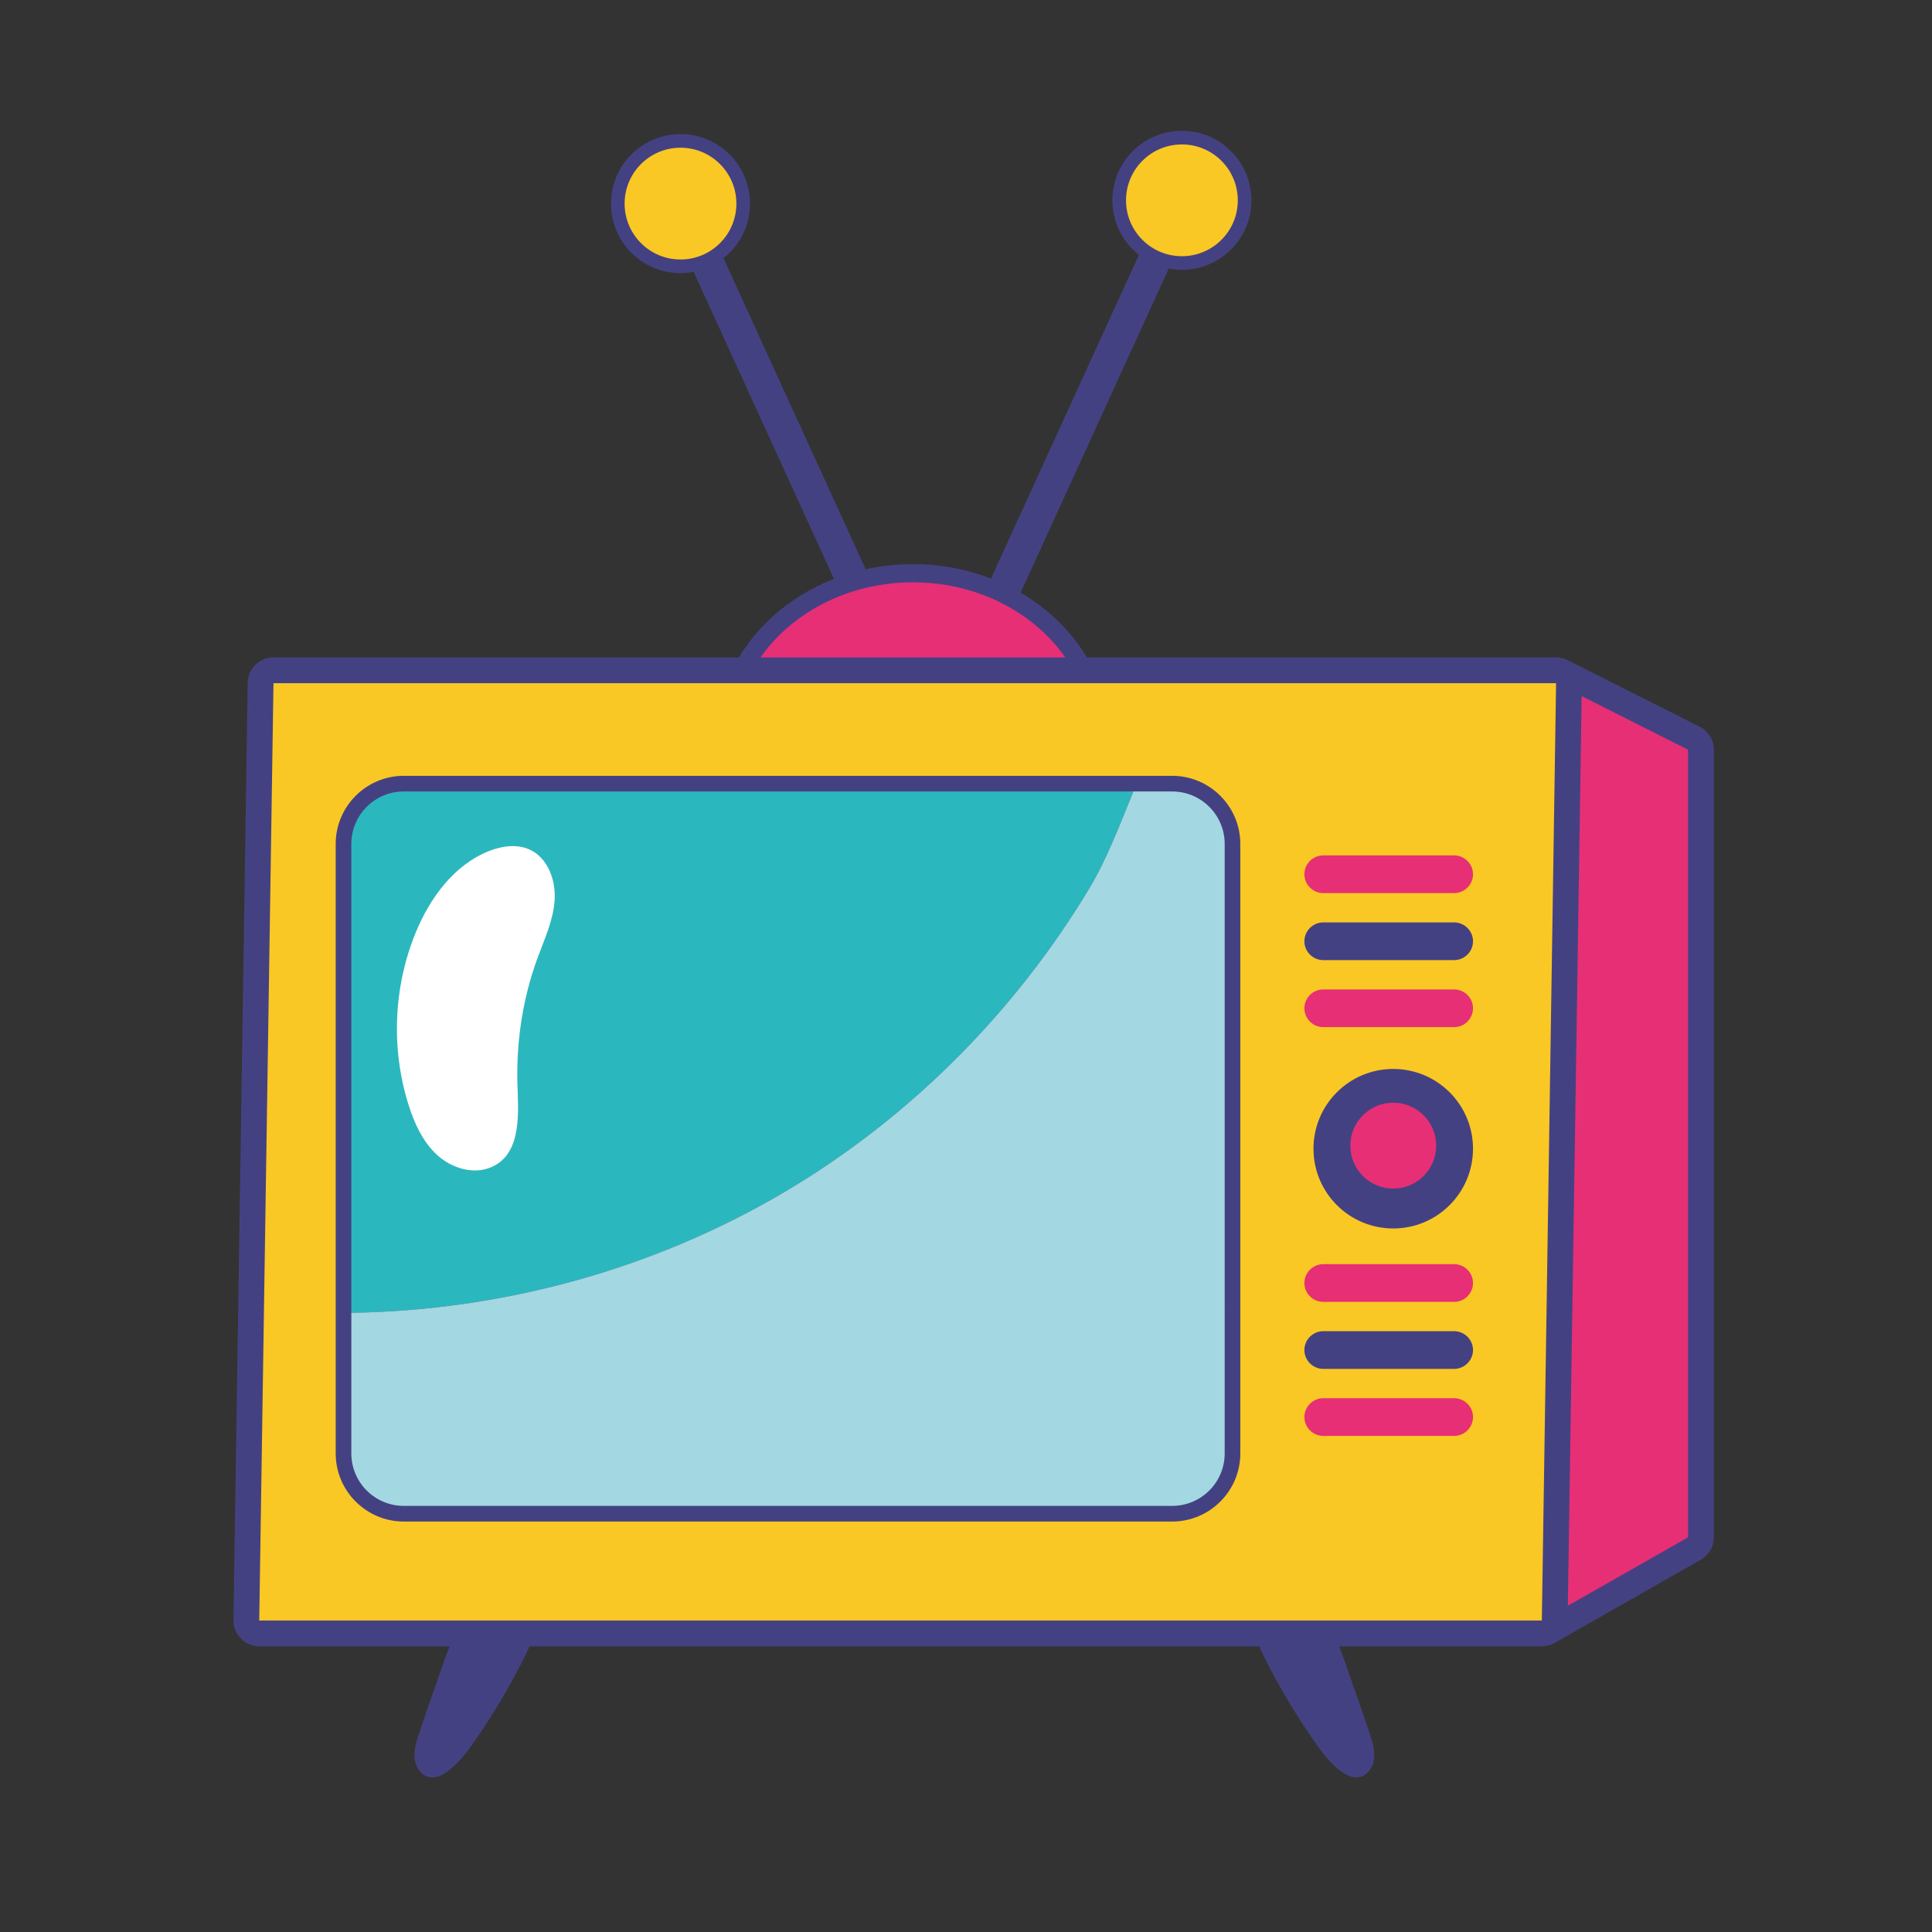 <?xml version="1.0" encoding="utf-8"?>
<!-- Generator: Adobe Illustrator 27.5.0, SVG Export Plug-In . SVG Version: 6.00 Build 0)  -->
<svg version="1.1" id="Capa_1" xmlns="http://www.w3.org/2000/svg" xmlns:xlink="http://www.w3.org/1999/xlink" x="0px" y="0px"
	 viewBox="0 0 2122 2122" style="enable-background:new 0 0 2122 2122;" xml:space="preserve">
<rect x="0" y="0" width="2122" height="2122" fill="#333333" stroke="none"/>
<g>
	<path style="fill:#444183;" d="M1866.803,798.174l-144.967-73.062c-0.154-0.078-0.315-0.129-0.47-0.203
		c-0.714-0.343-1.437-0.66-2.178-0.943c-0.301-0.115-0.602-0.223-0.905-0.327c-0.683-0.235-1.377-0.44-2.079-0.622
		c-0.322-0.084-0.642-0.173-0.966-0.245c-0.723-0.16-1.454-0.281-2.191-0.385c-0.292-0.041-0.584-0.1-0.877-0.132
		c-1.016-0.111-2.04-0.178-3.072-0.178h-515.313c-10.21-17.052-23.134-32.567-38.26-46.017
		c-10.524-9.366-22.133-17.726-34.593-25.001l162.761-356.104c4.681,0.898,9.5,1.407,14.442,1.408
		c42.167-0.004,76.338-34.178,76.343-76.34c-0.004-42.168-34.175-76.342-76.343-76.346c-42.168,0.005-76.339,34.178-76.343,76.346
		c0.002,24.329,11.42,45.948,29.146,59.927l-162.48,355.492c-26.339-10.17-55.331-15.817-85.774-15.819
		c-17.879,0.001-35.25,1.974-51.89,5.633L794.618,283.552c17.725-13.979,29.143-35.6,29.145-59.931
		c-0.005-42.163-34.175-76.336-76.343-76.341c-42.168,0.005-76.339,34.178-76.344,76.341c0.005,42.167,34.175,76.341,76.344,76.346
		c4.943-0.001,9.762-0.511,14.443-1.408l154.14,337.245c-24.783,9.69-47.2,23.378-66.162,40.255
		c-15.127,13.451-28.05,28.965-38.261,46.018h-511.2c-15.474,0-28.083,12.419-28.319,27.893L256.43,1779.454
		c-0.117,7.586,2.816,14.899,8.139,20.302c5.322,5.408,12.592,8.448,20.178,8.448h209.062c-6.731,16.961-11.72,33-15.199,42.611
		c-6.458,17.842-12.641,35.786-18.546,53.817c-2.928,8.94-5.825,18.266-4.604,27.596c1.22,9.33,7.785,18.655,17.113,19.893
		c6.536,0.867,12.936-2.29,18.322-6.09c12.572-8.872,21.951-21.486,30.713-34.134c19.834-28.634,37.686-58.635,53.384-89.725
		c2.308-4.569,4.561-9.228,6.577-13.968h801.487c2.017,4.74,4.27,9.399,6.578,13.968c15.7,31.089,33.552,61.091,53.386,89.725
		c8.763,12.648,18.142,25.262,30.714,34.134c5.384,3.8,11.786,6.957,18.319,6.09c9.327-1.238,15.895-10.563,17.115-19.893
		c1.221-9.33-1.676-18.655-4.604-27.596c-5.908-18.031-12.09-35.975-18.548-53.817c-3.479-9.611-8.468-25.65-15.199-42.611h222.565
		c0.024,0,0.048,0.005,0.073,0.005c0.106,0,0.211-0.019,0.317-0.021c1.006-0.01,1.996-0.078,2.974-0.191
		c0.324-0.037,0.643-0.097,0.966-0.146c0.821-0.124,1.631-0.28,2.428-0.473c0.293-0.071,0.587-0.143,0.879-0.224
		c0.99-0.274,1.961-0.591,2.905-0.967c0.079-0.032,0.161-0.054,0.24-0.087c1.071-0.438,2.102-0.946,3.104-1.506
		c0.063-0.035,0.13-0.057,0.192-0.093l160.602-91.386c8.85-5.037,14.314-14.436,14.314-24.614V823.46
		C1882.377,812.766,1876.353,802.987,1866.803,798.174z"/>
	<path style="fill:#E72F75;" d="M1170,722.076c-7.901-11.261-17.193-21.708-27.744-31.112
		c-35.536-31.642-84.884-51.393-139.572-51.388c-54.689-0.005-104.036,19.746-139.574,51.388
		c-10.55,9.404-19.843,19.85-27.743,31.112H1170z"/>
	<polygon style="fill:#E72F75;" points="1722.033,1763.625 1854.055,1688.501 1854.055,823.46 1737.206,764.568 	"/>
	<polygon style="fill:#FAC824;" points="1693.464,1779.883 1709.098,750.398 300.382,750.398 284.747,1779.883 	"/>
	<path style="fill:#444183;" d="M1287.437,852.112H443.519c-41.254,0-74.821,33.564-74.821,74.821v669.422
		c0,41.257,33.567,74.826,74.821,74.826h843.918c41.274,0,74.85-33.569,74.85-74.826V926.933
		C1362.287,885.677,1328.711,852.112,1287.437,852.112z"/>
	<path style="fill:#2BB7BE;" d="M1055.71,1157.169c53.333-54.177,100.28-114.548,139.642-179.605
		c20.255-33.423,34.375-71.391,49.491-108.258H443.507c-31.832,0-57.625,25.793-57.625,57.622v514.967
		c165.685-2.446,330.774-47.547,473.709-131.459C931.384,1268.278,997.338,1216.438,1055.71,1157.169z"/>
	<path style="fill:#444183;" d="M1530.26,1174.071c-48.383,0-87.605,39.225-87.605,87.605c0,48.385,39.223,87.605,87.605,87.605
		c48.385,0,87.607-39.22,87.607-87.605C1617.868,1213.296,1578.645,1174.071,1530.26,1174.071z"/>
	<path style="fill:#FAC824;" d="M704.021,267.023c11.13,11.119,26.427,17.974,43.4,17.978c16.972-0.004,32.269-6.858,43.399-17.978
		c11.119-11.131,17.973-26.428,17.977-43.402c-0.004-16.971-6.858-32.267-17.976-43.397c-11.131-11.118-26.428-17.973-43.4-17.976
		c-16.973,0.003-32.27,6.858-43.401,17.976c-11.118,11.131-17.971,26.426-17.976,43.397
		C686.049,240.594,692.902,255.892,704.021,267.023z"/>
	<path style="fill:#FAC824;" d="M1298.136,281.395c16.973-0.004,32.269-6.858,43.4-17.977c11.118-11.13,17.972-26.426,17.977-43.397
		c-0.005-16.974-6.859-32.271-17.977-43.402c-11.13-11.119-26.427-17.973-43.4-17.977c-16.973,0.004-32.27,6.858-43.4,17.977
		c-11.119,11.131-17.972,26.429-17.976,43.402c0.004,16.97,6.858,32.266,17.976,43.397
		C1265.867,274.536,1281.163,281.391,1298.136,281.395z"/>
	<path style="fill:#E72F75;" d="M1597.164,1086.734h-143.792c-11.386,0-20.704,9.315-20.704,20.701s9.318,20.707,20.704,20.707
		h143.792c11.386,0,20.704-9.321,20.704-20.707S1608.55,1086.734,1597.164,1086.734z"/>
	<path style="fill:#444183;" d="M1597.164,1013.126h-143.792c-11.386,0-20.704,9.316-20.704,20.701
		c0,11.391,9.318,20.707,20.704,20.707h143.792c11.386,0,20.704-9.316,20.704-20.707
		C1617.868,1022.442,1608.55,1013.126,1597.164,1013.126z"/>
	<path style="fill:#E72F75;" d="M1597.164,939.518h-143.792c-11.386,0-20.704,9.32-20.704,20.706
		c0,11.386,9.318,20.701,20.704,20.701h143.792c11.386,0,20.704-9.316,20.704-20.701
		C1617.868,948.838,1608.55,939.518,1597.164,939.518z"/>
	<path style="fill:#E72F75;" d="M1597.164,1535.703h-143.792c-11.386,0-20.704,9.315-20.704,20.702
		c0,11.391,9.318,20.706,20.704,20.706h143.792c11.386,0,20.704-9.316,20.704-20.706
		C1617.868,1545.018,1608.55,1535.703,1597.164,1535.703z"/>
	<path style="fill:#444183;" d="M1597.164,1462.095h-143.792c-11.386,0-20.704,9.315-20.704,20.706
		c0,11.386,9.318,20.702,20.704,20.702h143.792c11.386,0,20.704-9.316,20.704-20.702
		C1617.868,1471.41,1608.55,1462.095,1597.164,1462.095z"/>
	<path style="fill:#E72F75;" d="M1597.164,1388.487h-143.792c-11.386,0-20.704,9.32-20.704,20.706
		c0,11.386,9.318,20.702,20.704,20.702h143.792c11.386,0,20.704-9.316,20.704-20.702
		C1617.868,1397.807,1608.55,1388.487,1597.164,1388.487z"/>
	<path style="fill:#E72F75;" d="M1530.26,1211.162c-26.039,0-47.15,21.111-47.15,47.152c0,26.041,21.111,47.152,47.15,47.152
		c26.041,0,47.152-21.111,47.152-47.152C1577.412,1232.273,1556.302,1211.162,1530.26,1211.162z"/>
	<path style="fill:#A3D7E1;" d="M1287.449,869.306h-42.606c-15.116,36.867-29.235,74.835-49.491,108.258
		c-39.362,65.057-86.309,125.428-139.642,179.605c-58.373,59.269-124.326,111.109-196.119,153.267
		c-142.935,83.912-308.024,129.013-473.709,131.459v154.46c0,31.829,25.793,57.622,57.625,57.622h843.942
		c31.832,0,57.674-25.793,57.674-57.622V926.929C1345.123,895.099,1319.281,869.306,1287.449,869.306z"/>
	<path style="fill:#FFFFFF;" d="M582.254,933.365c-14.205-6.714-31.106-4.268-45.63,1.559
		c-38.156,15.303-64.516,51.478-80.185,89.72c-24.348,59.43-27.103,127.663-7.634,189.115c6.477,20.449,15.763,40.76,31.642,55.099
		c15.881,14.344,39.54,21.491,59.081,13.125c35.138-15.04,29.352-63.03,28.714-94.041c-0.955-46.363,6.275-92.555,22.256-136.01
		c7.559-20.555,17.081-40.882,18.65-62.772C610.717,967.27,602.025,942.709,582.254,933.365z"/>
</g>
</svg>
